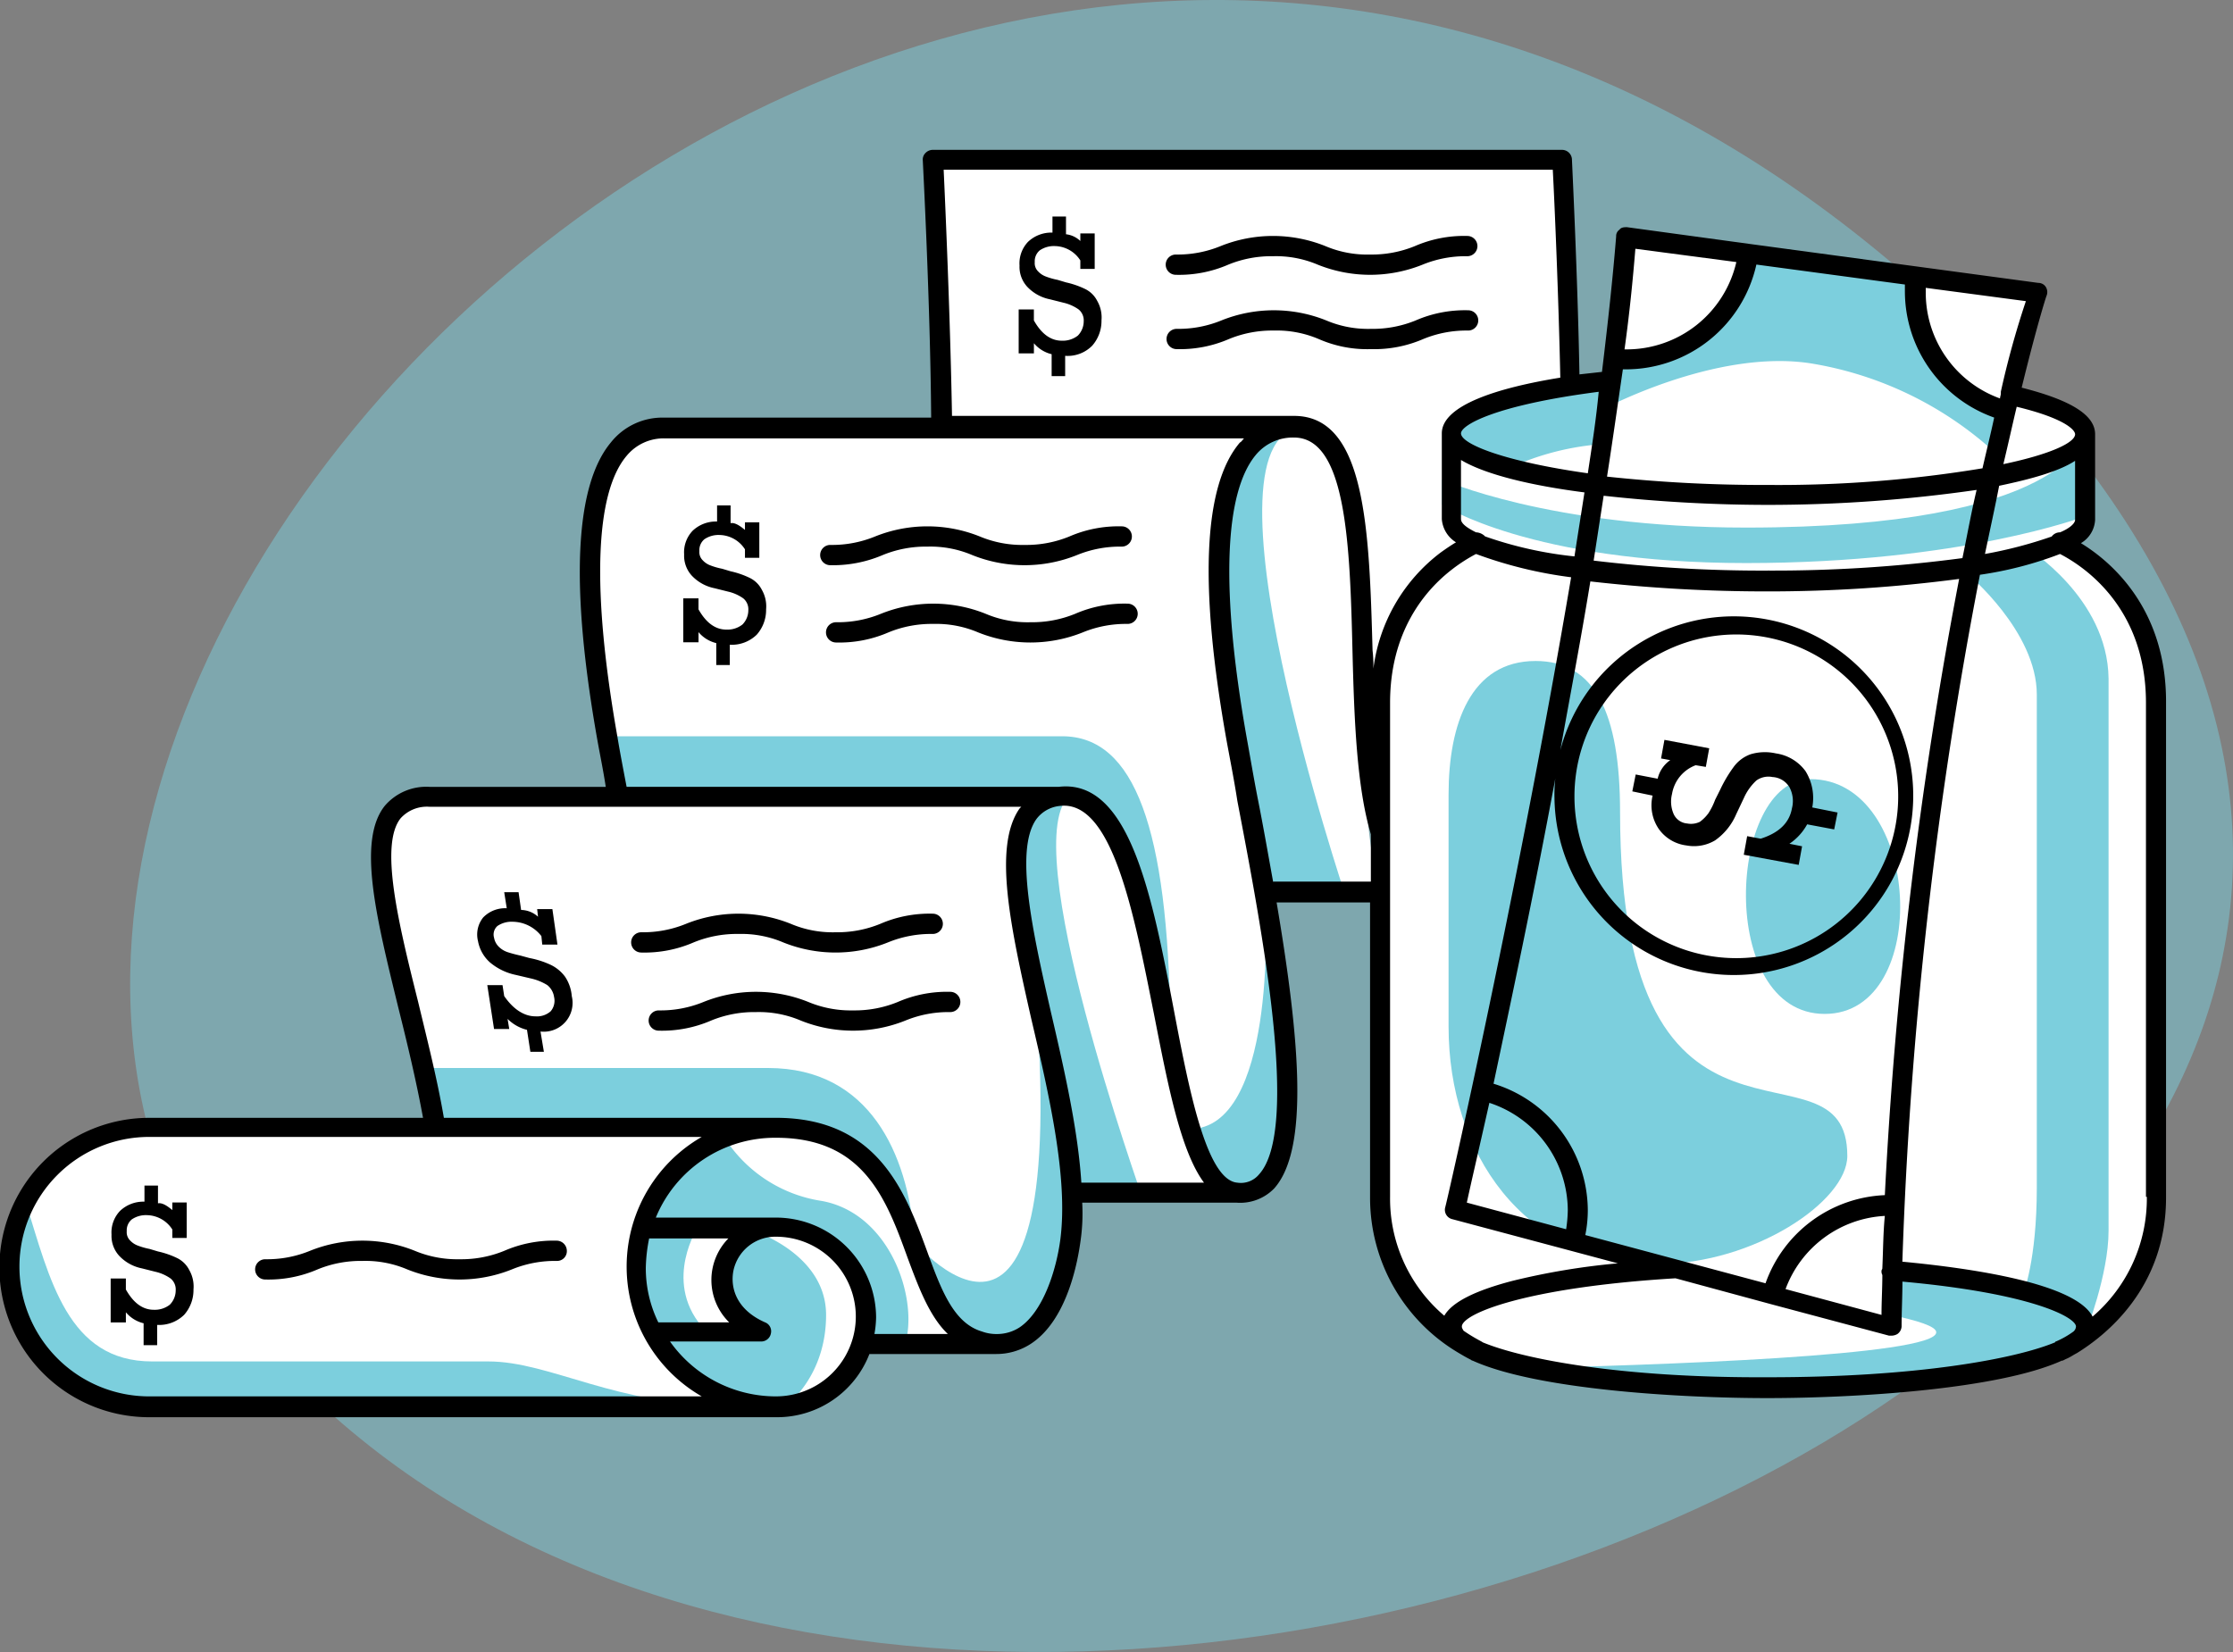 <svg xmlns="http://www.w3.org/2000/svg" width="300" height="222" viewBox="0 0 300 222">
    <rect x="0" y="0" width="300" height="222" fill="#808080" stroke="none"/>
    <defs>
        <style>
            .cls-1,.cls-3{fill:#7ccfdd}.cls-1{opacity:.5}.cls-2{fill:#fff}
        </style>
    </defs>
    <g id="accounting-paper-with-a-tip-jar_touched" transform="translate(-65.7 -101.062)">
        <path id="path446" d="M99.252 282.121c91.437 103.966 360.148-7.963 228.928-136.267S24.4 197.108 99.252 282.121z" class="cls-1" transform="translate(2.079)"/>
        <path id="path448" d="M124.063 250.035H85.73a18.77 18.77 0 1 0 0 37.539h84.17a11.932 11.932 0 0 0 11.432-8.491h18.27c6.165-.112 8.855-8.156 9.639-13.965a39.4 39.4 0 0 0 .224-6.368h22.08c8.63.782 7.622-16.423 4.82-34.523l.224-6.033h14.235v41.114a22.751 22.751 0 0 0 10.76 19.328c4.371 3.575 21.3 6.257 41.471 6.257 17.485 0 32.616-2.011 39.117-4.916a9.806 9.806 0 0 0 2.242-1.341 23.059 23.059 0 0 0 10.76-19.44v-66.364c0-15.194-11.208-20.669-12.89-21.451 2.13-1.006 3.25-2.011 3.25-3.128v-11.4c0-2.011-3.811-3.8-10.2-5.251 2.13-8.826 3.7-13.742 3.7-13.742l-55.257-7.374c-.448 5.921-1.121 12.4-2.018 19.328-1.905.223-3.811.447-5.492.67-.224-13.183-1.009-30.389-1.009-30.389h-84.506s1.009 20 1.121 35.863h-37.212c-11.769.112-11.432 20.334-7.622 41.785.448 2.346.9 4.916 1.457 7.709v.112h-25.218c-13.338 0-2.69 23.462.785 44.466m126.878-31.841c-1.121-3.687-1.681-8.826-2.018-14.524l2.018 1.676v12.848z" class="cls-2" transform="translate(.162 2.569)"/>
        <path id="path450" d="M223.521 152.5c-15.776 0 5.448 63.217 5.448 63.217l-9.647-.341s-19.975-62.876 4.199-62.876z" class="cls-3" transform="translate(17.585 5.982)"/>
        <path id="path452" d="M194.986 196.6c-18.727 0 .114 30.076.114 54.024h9.42c.114 0-17.251-48.122-9.534-54.024z" class="cls-3" transform="translate(14.583 11.206)"/>
        <path id="path454" d="M153.836 237.6a18.8 18.8 0 0 0 13.052 8.512c9.42 1.7 13.165 13.619 11.122 19.521h-5.448s2.951-15.549-11.69-15.549H142.6s2.951-11.122 11.236-12.484z" class="cls-3" transform="translate(9.194 16.333)"/>
        <path id="path456" d="M149.973 248.7s-4.767 7.831 1.929 13.96h-7.718s-4.313-7.718-1.362-13.96z" class="cls-3" transform="translate(9.2 17.812)"/>
        <path id="path458" d="M157.406 249.1s9.874 3.064 9.874 11.349-5.334 12.144-5.334 12.144a19.543 19.543 0 0 1-18.046-10.1l14.981.34c0 .113-11.122-4.88-1.475-13.733z" class="cls-3" transform="translate(9.403 17.323)"/>
        <g id="g462" transform="translate(268.29 174.661)">
            <path id="path460" d="M317.086 167.5l-7.6 1.589-.341 1.929s9.307 7.718 9.307 16.23v66.281c0 9.761-1.816 14.187-1.816 14.187L299.04 264.2l-.454 6.356c3.859.795 6.356 1.589 6.356 2.383 0 3.178-37.794 4.426-57.542 4.88 6.129 1.816 16.684 3.4 34.5 3.4 40.291 0 43.128-8.285 43.128-8.285s3.064-7.718 3.064-13.619v-74.223c-.114-10.9-11.009-17.592-11.009-17.592z" class="cls-3" transform="translate(-247.4 -167.5)"/>
        </g>
        <path id="path464" d="M261.378 146.6l-1.135 8.626a35.985 35.985 0 0 0-12.825 3.291s-7.718-1.135-7.718-5.221c-.113-4.086 21.678-6.696 21.678-6.696z" class="cls-3" transform="translate(20.938 5.5)"/>
        <path id="path466" d="M251.39 180.8c-8.739 0-11.69 8.512-11.69 17.932v31.211c0 16.8 9.988 31.892 28.147 31.892 12.825 0 25.423-8.4 25.423-14.527 0-17.365-30.53 6.015-30.53-46.192 0-13.392-3.4-20.316-11.349-20.316z" class="cls-3" transform="translate(20.614 9.088)"/>
        <path id="path468" d="M284.229 194.6c-11.123 0-12.6 31.552 1.929 31.552s13.052-31.552-1.929-31.552z" class="cls-3" transform="translate(24.692 11.163)"/>
        <path id="path470" d="M218.515 211s1.362 28.714-10.215 28.714c0 0 1.929 8.853 7.377 8.853 5.334.113 8.623-12.258 2.838-37.567z" class="cls-3" transform="translate(17.22 13.066)"/>
        <path id="path472" d="M191.611 219.3s14.414 48.916-5.334 48.916c-6.923 0-11.577-14.981-11.577-14.981s22.018 27.579 16.911-33.935z" class="cls-3" transform="translate(13.115 13.929)"/>
        <path id="path474" d="M68.961 245.6c3.291 10.555 5.675 21.564 17.024 21.564h45.171c8.4 0 17.138 6.015 32.914 6.015H83.034c-10.215 0-21-14.414-14.073-27.579z" class="cls-3" transform="translate(.144 16.851)"/>
        <path id="path476" d="M239.6 162.593s11.917 7.831 40.858 7.831 45.4-6.242 45.4-6.242V153.4s-2.383 12.257-45.4 12.257c-26.558 0-40.858-6.469-40.858-6.469z" class="cls-3" transform="translate(19.837 6.303)"/>
        <path id="path478" d="M138.5 189.5h61.4c9.761 0 14.187 12.484 14.527 38.588 0 0-3.518-30.644-12.938-30.644h-61.627z" class="cls-3" transform="translate(8.507 10.503)"/>
        <path id="path480" d="M117.2 229.2h45.625c13.733 0 18.727 11.69 19.635 22.586 0 0-7.037-14.414-18.5-14.414h-46.079z" class="cls-3" transform="translate(6.06 15.382)"/>
        <path id="path482" d="M259.208 145.614s15.322.908 18.273-14.414l22.813 3.064s-1.248 14.641 12.257 18.386l-1.248 5.561a48.152 48.152 0 0 0-24.628-11.917c-12.938-2.043-28.374 6.356-28.374 6.356z" class="cls-3" transform="translate(22.361 3.608)"/>
        <g id="g488" transform="translate(129.837 220.958)">
            <g id="g486">
                <path id="path484" d="M131.068 211.391l-.113-1.021H133l.681 4.767h-2.043l-.116-1.137a4.946 4.946 0 0 0-3.859-1.929 3.37 3.37 0 0 0-2.043.567 1.537 1.537 0 0 0-.454 1.589 2.242 2.242 0 0 0 .681 1.248 3.023 3.023 0 0 0 1.135.681 17.54 17.54 0 0 0 1.7.454l1.248.34a11.928 11.928 0 0 1 2.837.908 5.191 5.191 0 0 1 1.929 1.589 5.459 5.459 0 0 1 .908 2.61 3.875 3.875 0 0 1-4.2 4.767l.454 2.724h-1.816l-.454-2.951a5.542 5.542 0 0 1-2.61-1.475l.227 1.362h-2.043l-.908-5.9h2.046l.227 1.475c1.248 1.816 2.724 2.724 4.2 2.724a2.775 2.775 0 0 0 2.043-.681 2.185 2.185 0 0 0 .454-1.929 2.484 2.484 0 0 0-.908-1.589 7.225 7.225 0 0 0-2.27-.908l-1.929-.454a7.86 7.86 0 0 1-3.518-1.7 5.048 5.048 0 0 1-1.589-2.837 3.664 3.664 0 0 1 .681-3.178 4.1 4.1 0 0 1 3.178-1.248l-.34-2.156h1.929l.34 2.383a3.449 3.449 0 0 1 2.27.908z" transform="translate(-122.925 -208.1)"/>
            </g>
        </g>
        <g id="g492" transform="translate(157.499 168.984)">
            <path id="path490" d="M155.885 164.991v-1.021h1.929v4.767h-1.929V167.6a4.137 4.137 0 0 0-3.4-1.929 3.37 3.37 0 0 0-2.043.567 1.9 1.9 0 0 0-.681 1.589 1.55 1.55 0 0 0 .454 1.248 2.68 2.68 0 0 0 1.021.681 9.534 9.534 0 0 0 1.589.454l1.135.34a11.6 11.6 0 0 1 2.61.908 3.586 3.586 0 0 1 1.589 1.589 4.466 4.466 0 0 1 .567 2.61 5.024 5.024 0 0 1-1.248 3.4 4.792 4.792 0 0 1-3.632 1.362v2.724h-1.816V180.2a4.46 4.46 0 0 1-2.383-1.475v1.362H147.6v-5.9h2.043v1.475q1.532 2.724 3.745 2.724a3.272 3.272 0 0 0 2.156-.681 2.738 2.738 0 0 0 .794-1.929 1.9 1.9 0 0 0-.681-1.589 5.75 5.75 0 0 0-2.043-.908l-1.816-.454a5.732 5.732 0 0 1-3.064-1.7 3.956 3.956 0 0 1-1.021-2.837 4.2 4.2 0 0 1 1.135-3.178 4.541 4.541 0 0 1 3.291-1.248V161.7h1.816v2.383c.567-.113 1.248.34 1.929.908z" transform="translate(-147.6 -161.7)"/>
        </g>
        <g id="g496" transform="translate(285.001 200.489)">
            <path id="path494" d="M266.607 192.524l-1.248-.227.454-2.5 6.015 1.135-.454 2.5-1.362-.227a4.991 4.991 0 0 0-3.178 3.859 4.192 4.192 0 0 0 .227 2.724 2.195 2.195 0 0 0 1.816 1.248 2.729 2.729 0 0 0 1.7-.227 5.38 5.38 0 0 0 1.135-1.135 8.942 8.942 0 0 0 .908-1.816l.681-1.362a18.194 18.194 0 0 1 1.816-3.064 4.836 4.836 0 0 1 2.27-1.7 6.694 6.694 0 0 1 3.4-.114 5.962 5.962 0 0 1 3.979 2.382 6.825 6.825 0 0 1 .908 4.88l3.4.681-.454 2.27-3.632-.681a7.478 7.478 0 0 1-2.383 2.61l1.7.34-.454 2.5-7.377-1.362.454-2.5 1.816.34c2.5-.794 3.859-2.156 4.2-4.086a3.916 3.916 0 0 0-.34-2.837 2.828 2.828 0 0 0-2.27-1.362 2.8 2.8 0 0 0-2.156.454 7.156 7.156 0 0 0-1.7 2.383l-1.021 2.156a8.259 8.259 0 0 1-2.837 3.518 5.542 5.542 0 0 1-3.859.681 5.348 5.348 0 0 1-3.745-2.27 5.649 5.649 0 0 1-.794-4.426l-2.724-.568.454-2.27 2.951.567a4.175 4.175 0 0 1 1.7-2.5z" transform="translate(-261.5 -189.8)"/>
        </g>
        <g id="g500" transform="translate(202.557 130.16)">
            <path id="path498" d="M196.085 129.991v-1.021h1.929v4.767h-1.929V132.6a4.137 4.137 0 0 0-3.4-1.929 3.37 3.37 0 0 0-2.043.567 1.9 1.9 0 0 0-.681 1.589 1.55 1.55 0 0 0 .454 1.248 2.68 2.68 0 0 0 1.021.681 9.531 9.531 0 0 0 1.589.454l1.135.34a11.6 11.6 0 0 1 2.61.908 3.586 3.586 0 0 1 1.589 1.589 4.466 4.466 0 0 1 .567 2.61 5.024 5.024 0 0 1-1.248 3.4 4.626 4.626 0 0 1-3.632 1.362v2.724h-1.816V145.2a4.46 4.46 0 0 1-2.383-1.475v1.362H187.8v-5.9h2.043v1.475q1.532 2.724 3.745 2.724a3.272 3.272 0 0 0 2.156-.681 2.738 2.738 0 0 0 .794-1.929 1.9 1.9 0 0 0-.681-1.589 5.75 5.75 0 0 0-2.043-.908l-1.814-.456a5.732 5.732 0 0 1-3.064-1.7 3.956 3.956 0 0 1-1.021-2.837 4.2 4.2 0 0 1 1.135-3.178 4.541 4.541 0 0 1 3.291-1.248v-2.16h1.816v2.383a3.3 3.3 0 0 1 1.929.908z" transform="translate(-187.8 -126.7)"/>
        </g>
        <g id="g504" transform="translate(80.568 260.386)">
            <path id="path502" d="M87.085 246.591v-1.021h1.929v4.767h-1.929V249.2a4.137 4.137 0 0 0-3.4-1.929 3.37 3.37 0 0 0-2.043.568 1.9 1.9 0 0 0-.681 1.589 1.55 1.55 0 0 0 .454 1.248 2.68 2.68 0 0 0 1.021.681 9.541 9.541 0 0 0 1.589.454l1.135.34a11.594 11.594 0 0 1 2.61.908 3.586 3.586 0 0 1 1.589 1.589 4.466 4.466 0 0 1 .567 2.61 5.024 5.024 0 0 1-1.248 3.4 4.793 4.793 0 0 1-3.632 1.362v2.724h-1.82V261.8a4.461 4.461 0 0 1-2.383-1.475v1.362H78.8v-5.9h2.043v1.476q1.532 2.724 3.745 2.724a3.272 3.272 0 0 0 2.156-.681 2.738 2.738 0 0 0 .794-1.929 1.9 1.9 0 0 0-.681-1.589 5.75 5.75 0 0 0-2.043-.908L83 254.423a5.732 5.732 0 0 1-3.064-1.7 3.956 3.956 0 0 1-1.021-2.837 4.2 4.2 0 0 1 1.135-3.178 4.541 4.541 0 0 1 3.291-1.248v-2.16h1.816v2.383c.567-.113 1.248.341 1.929.908z" transform="translate(-78.8 -243.3)"/>
        </g>
        <g id="g522" transform="translate(65.7 121.194)">
            <path id="path506" d="M155.914 213.424a14.359 14.359 0 0 1 6.015 1.135 18.859 18.859 0 0 0 14.073 0 15.224 15.224 0 0 1 6.015-1.135 1.362 1.362 0 1 0 0-2.724 16.589 16.589 0 0 0-7.037 1.362 15.225 15.225 0 0 1-6.015 1.135 14.36 14.36 0 0 1-6.015-1.135 18.859 18.859 0 0 0-14.073 0 15.225 15.225 0 0 1-6.015 1.135 1.362 1.362 0 1 0 0 2.724 16.589 16.589 0 0 0 7.037-1.362 15.224 15.224 0 0 1 6.015-1.135z" transform="translate(-56.707 -108.049)"/>
            <path id="path508" d="M184.118 220.1a16.588 16.588 0 0 0-7.037 1.362 15.226 15.226 0 0 1-6.015 1.135 14.785 14.785 0 0 1-6.015-1.135 18.859 18.859 0 0 0-14.073 0 15.226 15.226 0 0 1-6.015 1.135 1.362 1.362 0 1 0 0 2.724 16.589 16.589 0 0 0 7.037-1.362 15.224 15.224 0 0 1 6.015-1.135 14.359 14.359 0 0 1 6.015 1.135 18.86 18.86 0 0 0 14.073 0 15.224 15.224 0 0 1 6.015-1.135 1.362 1.362 0 1 0 0-2.724z" transform="translate(-56.457 -106.949)"/>
            <path id="path510" d="M172.6 167.959a15.224 15.224 0 0 1 6.015-1.135 14.359 14.359 0 0 1 6.015 1.135 18.859 18.859 0 0 0 14.073 0 15.224 15.224 0 0 1 6.015-1.135 1.362 1.362 0 0 0 0-2.724 16.589 16.589 0 0 0-7.037 1.362 15.224 15.224 0 0 1-6.015 1.135 14.784 14.784 0 0 1-6.015-1.135 18.859 18.859 0 0 0-14.073 0 15.225 15.225 0 0 1-6.015 1.135 1.362 1.362 0 1 0 0 2.724 17.007 17.007 0 0 0 7.037-1.362z" transform="translate(-54.013 -113.5)"/>
            <path id="path512" d="M233.266 143.021a16.588 16.588 0 0 0 7.037-1.362 15.225 15.225 0 0 1 6.015-1.135 1.362 1.362 0 1 0 0-2.724 16.59 16.59 0 0 0-7.037 1.362 15.223 15.223 0 0 1-6.015 1.135 14.359 14.359 0 0 1-6.015-1.135 18.86 18.86 0 0 0-14.073 0 15.223 15.223 0 0 1-6.015 1.135 1.362 1.362 0 0 0 0 2.724 16.589 16.589 0 0 0 7.037-1.362 15.225 15.225 0 0 1 6.015-1.135 14.361 14.361 0 0 1 6.015 1.135 16.184 16.184 0 0 0 7.036 1.362z" transform="translate(-49.078 -116.236)"/>
            <path id="path514" d="M207.062 134.221a16.589 16.589 0 0 0 7.037-1.362 15.224 15.224 0 0 1 6.015-1.135 14.36 14.36 0 0 1 6.015 1.135 18.859 18.859 0 0 0 14.073 0 15.224 15.224 0 0 1 6.015-1.135 1.362 1.362 0 1 0 0-2.724 16.59 16.59 0 0 0-7.037 1.362 15.224 15.224 0 0 1-6.015 1.135 14.359 14.359 0 0 1-6.015-1.135 18.86 18.86 0 0 0-14.073 0 15.224 15.224 0 0 1-6.015 1.135 1.362 1.362 0 0 0 0 2.724z" transform="translate(-49.089 -117.424)"/>
            <path id="path516" d="M205.418 173.4a16.589 16.589 0 0 0-7.037 1.362 15.225 15.225 0 0 1-6.015 1.135 14.361 14.361 0 0 1-6.015-1.135 18.859 18.859 0 0 0-14.073 0 15.225 15.225 0 0 1-6.015 1.135 1.362 1.362 0 1 0 0 2.724 16.589 16.589 0 0 0 7.037-1.362 15.225 15.225 0 0 1 6.015-1.135 14.36 14.36 0 0 1 6.015 1.135 18.859 18.859 0 0 0 14.073 0 15.225 15.225 0 0 1 6.015-1.135 1.362 1.362 0 0 0 0-2.724z" transform="translate(-53.93 -112.412)"/>
            <path id="path518" d="M136.418 250.3a16.59 16.59 0 0 0-7.037 1.362 15.224 15.224 0 0 1-6.015 1.135 14.783 14.783 0 0 1-6.015-1.135 18.86 18.86 0 0 0-14.073 0 15.224 15.224 0 0 1-6.015 1.135 1.362 1.362 0 1 0 0 2.724 16.589 16.589 0 0 0 7.037-1.362 15.225 15.225 0 0 1 6.015-1.135 14.36 14.36 0 0 1 6.015 1.135 18.859 18.859 0 0 0 14.073 0 15.225 15.225 0 0 1 6.015-1.135 1.311 1.311 0 0 0 1.362-1.362 1.38 1.38 0 0 0-1.362-1.362z" transform="translate(-61.625 -103.709)"/>
            <path id="path520" d="M345.268 171.659a3.858 3.858 0 0 0 1.906-3.129v-11.51c0-2.57-3.251-4.582-9.865-6.258 1.906-7.823 3.251-12.181 3.363-12.4a1.319 1.319 0 0 0-.112-1.118 1.178 1.178 0 0 0-1.009-.559l-38.9-5.252-16.366-2.235c-.336 0-.785 0-1.009.335a1.015 1.015 0 0 0-.448.894c-.448 5.588-1.121 11.734-1.906 18.216l-3.027.335c-.224-12.852-1.009-28.832-1.009-28.944a1.344 1.344 0 0 0-1.345-1.229h-84.517a1.371 1.371 0 0 0-1.009.447 1.229 1.229 0 0 0-.336 1.006c0 .224 1.009 19.11 1.121 34.532h-35.871a8.831 8.831 0 0 0-7.174 3.353c-4.82 5.811-5.493 19.222-1.794 40.008.336 1.9.785 4.023 1.121 6.258H123.43a7.329 7.329 0 0 0-6.053 2.57c-3.7 4.694-1.121 14.975 1.794 26.932 1.233 4.917 2.466 10.058 3.363 14.975H85.877a20.116 20.116 0 1 0 0 40.231h84.184a13.294 13.294 0 0 0 12.443-8.493h17.039a8.468 8.468 0 0 0 4.6-1.341c5.044-3.241 6.389-11.4 6.726-13.857a25.952 25.952 0 0 0 .224-5.141h20.738a6.364 6.364 0 0 0 5.044-1.9c4.708-5.252 3.475-19.892.336-38.443h12.555v39.672a24.2 24.2 0 0 0 11.77 20.786c.56.335 1.121.671 1.794 1.006a.348.348 0 0 0 .224.112c8.631 3.911 28.024 5.029 39.57 5.029s30.939-1.118 39.57-5.029h.112l.448-.223c.561-.224 1.009-.559 1.457-.782 3.811-2.347 11.994-8.717 11.994-20.9v-66.386c.112-12.74-7.4-19.11-11.434-21.568zm-3.923-.894a58.151 58.151 0 0 1-8.968 2.347c.673-3.241 1.345-6.258 1.906-9.164 4.26-.894 7.959-1.9 10.2-3.353v7.934c0 .447-.673 1.118-2.018 1.676a1.381 1.381 0 0 0-1.121.559zm-22.755 98.343c0 .112-.112.223-.112.335a1 1 0 0 0 .112.559c0 1.788-.112 3.576-.112 5.364l-12.892-3.466a15.066 15.066 0 0 1 13.339-9.834c-.224 2.235-.224 4.582-.336 7.04zm.336-9.834a17.787 17.787 0 0 0-16.03 11.846l-24.213-6.482a17.008 17.008 0 0 0 .336-3.353 17.881 17.881 0 0 0-12.666-16.985c2.242-10.617 5.381-25.256 8.3-41.013a18.879 18.879 0 0 0-.112 2.57 24.1 24.1 0 1 0 .785-6.37c1.345-7.487 2.8-15.087 4.036-22.686a207.7 207.7 0 0 0 23.876 1.341 195.939 195.939 0 0 0 25.67-1.676 600.884 600.884 0 0 0-9.982 82.808zm-56.16 1.006c.448-2.123 1.569-6.929 3.027-13.41a15.277 15.277 0 0 1 10.537 14.416 18.289 18.289 0 0 1-.224 2.57zm14.46-54.535a21.747 21.747 0 1 1 21.747 21.68 21.734 21.734 0 0 1-21.747-21.681zm26.006-30.4a190.862 190.862 0 0 1-23.428-1.341l1.345-8.717a201.545 201.545 0 0 0 21.971 1.229 197.087 197.087 0 0 0 28.136-2.012c-.673 2.794-1.233 5.923-1.906 9.164a192.047 192.047 0 0 1-26.118 1.676zm-38-4.582a1.8 1.8 0 0 0-1.233-.559c-1.345-.671-2.018-1.229-2.018-1.788v-7.935c3.363 2.012 9.64 3.464 16.59 4.358-.448 2.906-.9 5.7-1.345 8.6a52.411 52.411 0 0 1-11.994-2.682zm18.5-22.462h.448a17.968 17.968 0 0 0 17.487-14.081l19.953 2.682v1.006a18 18 0 0 0 11.994 16.875c-.448 2.123-1.009 4.358-1.569 6.817a167.68 167.68 0 0 1-28.809 2.235 195.075 195.075 0 0 1-21.635-1.118c.785-5.029 1.457-9.834 2.13-14.416zm60.756 8.717c0 1.118-3.251 2.682-9.64 4.023.673-2.794 1.233-5.364 1.794-7.711 6.497 1.57 7.842 3.131 7.842 3.69zm-9.977-5.7v.224c0 .223-.112.447-.112.671a15.107 15.107 0 0 1-9.977-14.193v-.671l13.452 1.788a118.8 118.8 0 0 0-3.367 12.183zm-49.1-19.221l13.564 1.788a15.126 15.126 0 0 1-14.8 11.734h-.224c.673-4.804 1.122-9.386 1.458-13.519zm-6.389 30.173c-11.1-1.564-17.039-3.911-17.039-5.364 0-1.118 4.6-3.8 18.5-5.588-.342 3.69-.903 7.266-1.463 10.954zm-86.538-40.79h81.83c.224 4.135.785 17.21 1.009 27.938-8.3 1.341-15.918 3.688-15.918 7.487v11.511a4.016 4.016 0 0 0 1.906 3.129q-.841.5-2.018 1.341a23.22 23.22 0 0 0-9.08 15.645 18.048 18.048 0 0 0-.112-2.459c-.448-16.2-.9-31.514-10.537-31.514H193.6c-.224-12.852-.9-28.385-1.121-33.079zM85.877 286.318a17.434 17.434 0 1 1 0-34.867h74.1a20.107 20.107 0 0 0 0 34.867zm77.795-9.946h-9.528a16.558 16.558 0 0 1-1.681-7.372 21.984 21.984 0 0 1 .448-3.911h10.649a7.975 7.975 0 0 0 .112 11.287zm6.277 9.946a17.431 17.431 0 0 1-14.236-7.376h12.218a1.33 1.33 0 0 0 1.345-1.118 1.28 1.28 0 0 0-.785-1.453c-3.811-1.676-4.708-4.582-4.26-6.929a5.747 5.747 0 0 1 5.717-4.582 10.728 10.728 0 1 1 0 21.457zm0-24.027h-16.141a17.309 17.309 0 0 1 16.142-10.728c11.77 0 14.8 8.158 17.711 16.2 1.457 3.911 2.915 7.823 5.381 10.169h-9.864a13.715 13.715 0 0 0 .224-2.235 13.471 13.471 0 0 0-13.452-13.406zm38.225 2.794c-.56 4.358-2.354 9.834-5.493 11.958a5.568 5.568 0 0 1-2.915.894h-.336a5.59 5.59 0 0 1-1.794-.335c-3.811-1.118-5.493-5.588-7.4-10.84-2.914-7.934-6.614-17.88-20.289-17.88h-44.612c-.9-5.252-2.242-10.5-3.475-15.645-2.69-10.728-5.156-21.01-2.354-24.586a4.751 4.751 0 0 1 3.923-1.564h79.476l-.224.223c-3.587 5.141-1.233 15.869 1.569 28.274 2.466 10.5 4.932 21.345 3.923 29.5zm-1.233-30.173c-2.578-11.287-4.932-22.015-2.018-26.15a4.479 4.479 0 0 1 3.139-1.788c7.062-.894 9.977 14.416 12.667 27.938 1.906 9.722 3.587 18.439 6.726 22.686h-16.478c-.448-7.041-2.242-14.976-4.035-22.687zm27.912 21.568a3.159 3.159 0 0 1-2.914 1.118c-4.148-.335-6.5-12.516-8.519-23.133-2.915-15.31-5.941-31.179-15.469-30.062h-58.067c-.448-2.347-.9-4.694-1.233-6.705-3.475-19.669-3.027-32.744 1.233-37.772a6.444 6.444 0 0 1 5.156-2.347h77.795c-.224.223-.336.447-.56.559-4.932 5.811-5.493 19.221-1.794 40.008.448 2.459 1.009 5.252 1.457 8.158 3.363 17.545 8.407 44.142 2.915 50.177zm1.906-39.225c-.673-3.688-1.345-7.6-2.13-11.511-.561-2.906-1.009-5.588-1.457-8.046-3.475-19.669-3.027-32.744 1.233-37.884a6.444 6.444 0 0 1 5.156-2.347c7.062 0 7.51 14.64 7.847 28.832.224 8.94.56 18.1 2.466 24.474v6.37h-13.115zm15.694 42.245v-66.384c0-9.5 4.6-15.087 8.407-17.992a22.216 22.216 0 0 1 3.14-2.012 57.566 57.566 0 0 0 12.779 3.129c-6.95 41.125-16.7 84.038-16.927 84.709a1.291 1.291 0 0 0 1.009 1.565l15.918 4.247 6.277 1.676a94.852 94.852 0 0 0-14.124 2.347c-5.156 1.341-8.183 2.906-9.192 4.694a20.628 20.628 0 0 1-7.286-15.981zm12.447 19.554c-.112-.112-1.121-.559-2.578-1.565-.112-.224-.224-.335-.224-.559 0-1.676 8.407-5.252 28.7-6.482l12.779 3.464 15.918 4.247h.336a1.623 1.623 0 0 0 .785-.224 1.333 1.333 0 0 0 .56-1.006c0-2.012.112-4.023.112-6.035 17.375 1.565 23.316 4.805 23.316 6.035a.965.965 0 0 1-.336.671 12.164 12.164 0 0 1-2.354 1.341.11.11 0 0 0-.112.112c-5.381 2.235-18.608 4.694-38.449 4.694-19.962.112-33.077-2.458-38.453-4.693zm89.224-19.554a20.886 20.886 0 0 1-7.286 16.092c-2.354-4.47-16.142-6.482-25.558-7.376a586.322 586.322 0 0 1 10.42-92.31 49.527 49.527 0 0 0 10.761-2.794c2.578 1.341 11.546 6.705 11.546 20V259.5z" transform="translate(-65.7 -118.8)"/>
        </g>
    </g>
</svg>
